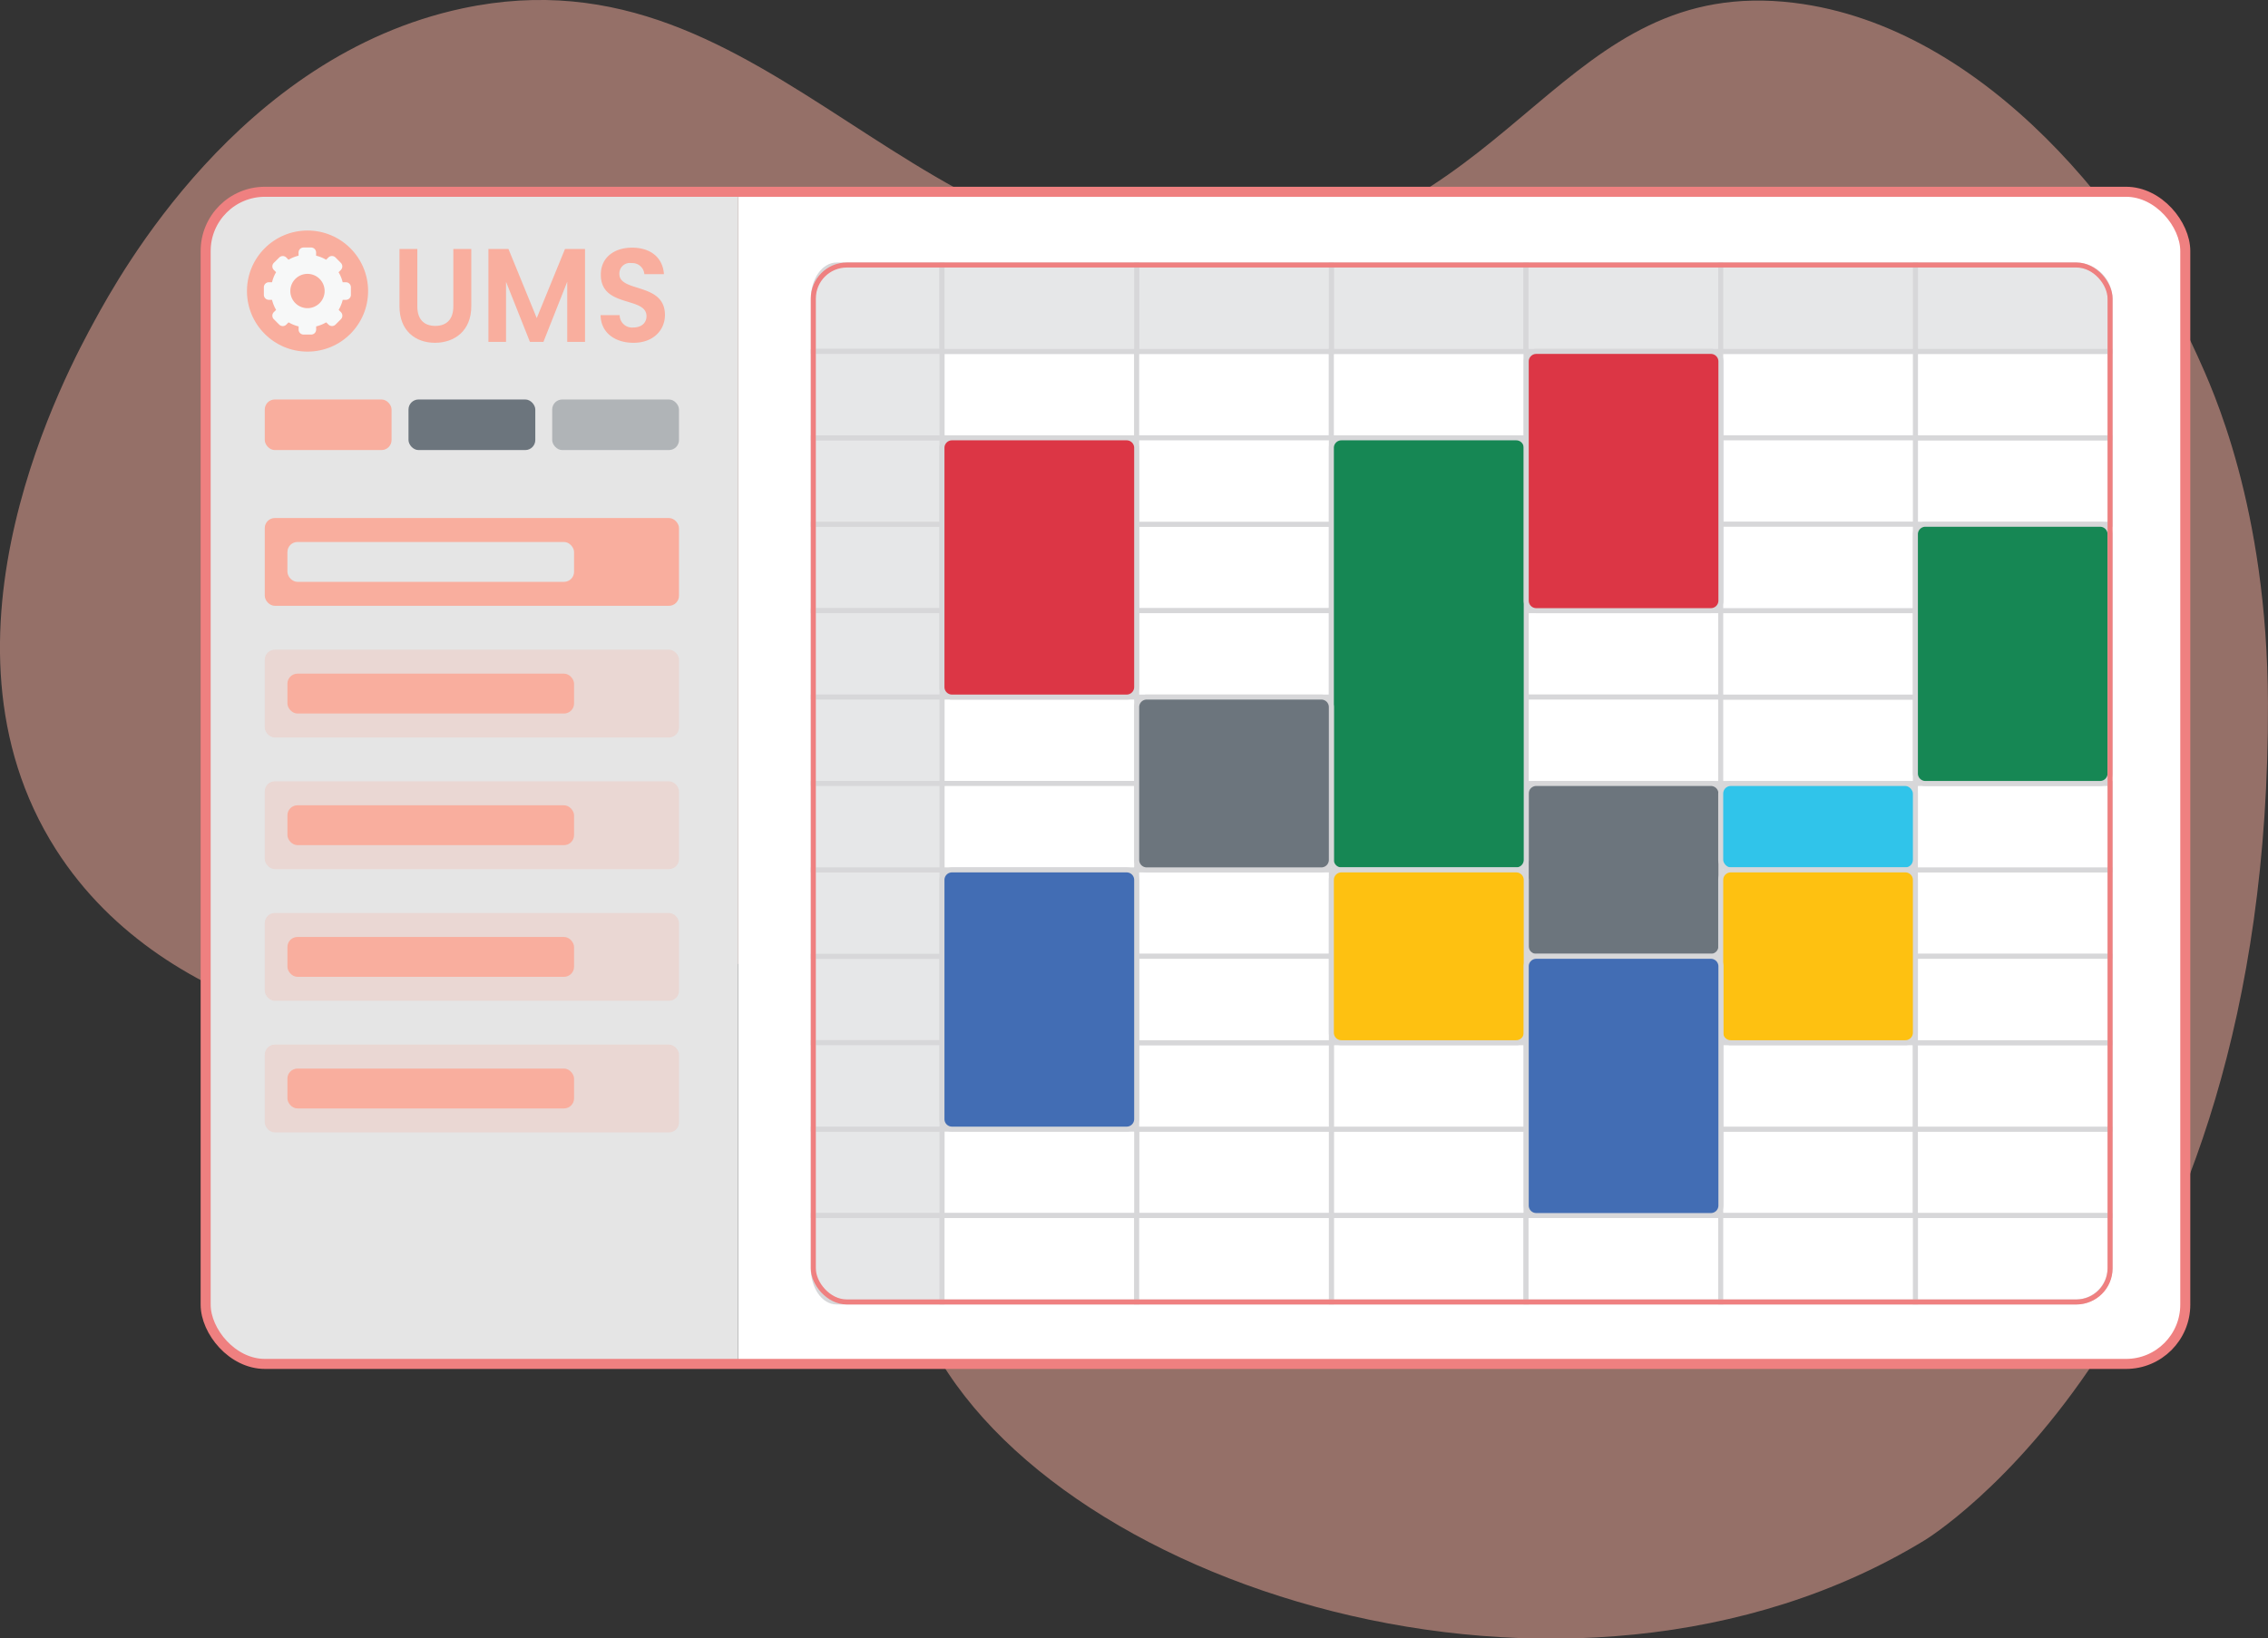 <svg id="Layer_1" data-name="Layer 1" xmlns="http://www.w3.org/2000/svg" viewBox="0 0 452.37 326.87"><rect x="0" y="0" width="452.37" height="326.87" fill="#333333" stroke="none"/><defs><style>.cls-1,.cls-12,.cls-8{fill:#f9ae9e;}.cls-1{opacity:0.5;}.cls-2,.cls-3{fill:#fff;}.cls-13,.cls-14,.cls-15,.cls-16,.cls-17,.cls-3,.cls-4,.cls-5{stroke:#d7d7d9;}.cls-13,.cls-14,.cls-15,.cls-16,.cls-17,.cls-18,.cls-3,.cls-4,.cls-5,.cls-7{stroke-miterlimit:10;}.cls-10,.cls-11,.cls-4{fill:#6c757d;}.cls-5{fill:#e6e7e8;}.cls-6{fill:#e5e5e5;}.cls-18,.cls-7{fill:none;stroke:#ef8080;}.cls-7{stroke-width:2px;}.cls-9{fill:#f7f8f8;}.cls-11{opacity:0.43;}.cls-12{opacity:0.25;}.cls-13{fill:#168754;}.cls-14{fill:#fec111;}.cls-15{fill:#30c4ea;}.cls-16{fill:#426db4;}.cls-17{fill:#dc3645;}</style></defs><path class="cls-1" d="M267.5,143.61c-66.74,8.14-94.31-62.17-156.67-48.89-44.5,9.48-68.5,53.4-73.33,62.22-5.15,9.43-34.65,63.39-7.78,105.56,22.67,35.57,70.09,38.68,75.56,39,44.11,2.24,66.17-28.94,83.89-17.62,17.46,11.16,0,43.25,13.33,73.66,22.74,51.72,129.19,86,200,42.78,0,0,68.87-41.62,68.44-167-.13-39.26-11.11-62.73-14-69.15-12.15-27-41.91-65.83-80.55-70.56C330.23,88,321.38,137,267.5,143.61Z" transform="translate(-18.58 -93.05)"/><path class="cls-2" d="M442.63,131.31H165.79V365.17H442.63a11.83,11.83,0,0,0,11.82-11.83V143.14A11.83,11.83,0,0,0,442.63,131.31Z" transform="translate(-18.58 -93.05)"/><rect class="cls-3" x="187.89" y="70.11" width="38.83" height="17.24"/><rect class="cls-3" x="226.72" y="70.11" width="38.83" height="17.24"/><rect class="cls-3" x="304.38" y="121.83" width="38.83" height="17.24"/><rect class="cls-3" x="304.38" y="139.07" width="38.83" height="17.24"/><rect class="cls-3" x="265.55" y="70.11" width="38.83" height="17.24"/><rect class="cls-3" x="187.89" y="139.07" width="38.83" height="17.24"/><rect class="cls-3" x="265.55" y="225.27" width="38.83" height="17.24"/><rect class="cls-3" x="226.72" y="225.27" width="38.83" height="17.24"/><rect class="cls-3" x="343.21" y="225.27" width="38.83" height="17.24"/><rect class="cls-3" x="187.89" y="225.27" width="38.83" height="17.24"/><rect class="cls-3" x="187.89" y="156.31" width="38.83" height="17.24"/><rect class="cls-3" x="226.72" y="104.59" width="38.83" height="17.24"/><rect class="cls-3" x="226.72" y="87.35" width="38.83" height="17.24"/><rect class="cls-3" x="343.21" y="208.03" width="38.83" height="17.24"/><rect class="cls-3" x="226.72" y="121.83" width="38.83" height="17.24"/><rect class="cls-3" x="265.55" y="208.03" width="38.83" height="17.24"/><path class="cls-4" d="M359.79,249.36H325a2,2,0,0,0-2,2v30.48a2,2,0,0,0,2,2h34.83a2,2,0,0,0,2-2V251.36A2,2,0,0,0,359.79,249.36Z" transform="translate(-18.58 -93.05)"/><rect class="cls-3" x="226.72" y="173.55" width="38.83" height="17.24"/><rect class="cls-3" x="226.72" y="208.03" width="38.83" height="17.24"/><rect class="cls-3" x="226.72" y="190.79" width="38.83" height="17.24"/><rect class="cls-3" x="265.55" y="242.51" width="38.83" height="17.24"/><rect class="cls-3" x="382.04" y="225.27" width="38.83" height="17.24"/><rect class="cls-3" x="304.38" y="242.51" width="38.83" height="17.24"/><path class="cls-3" d="M400.62,352.8H432.4a6.88,6.88,0,0,0,7.05-6.7V335.56H400.62Z" transform="translate(-18.58 -93.05)"/><rect class="cls-3" x="343.21" y="242.51" width="38.83" height="17.24"/><rect class="cls-3" x="187.89" y="242.51" width="38.83" height="17.24"/><rect class="cls-5" x="162.22" y="225.27" width="25.67" height="17.24"/><rect class="cls-5" x="162.22" y="190.79" width="25.67" height="17.24"/><path class="cls-5" d="M180.8,335.56V346.1c0,3.7,2.08,6.7,4.65,6.7h21V335.56Z" transform="translate(-18.58 -93.05)"/><rect class="cls-5" x="162.22" y="208.03" width="25.67" height="17.24"/><rect class="cls-3" x="382.04" y="87.35" width="38.83" height="17.24"/><rect class="cls-3" x="382.04" y="70.11" width="38.83" height="17.24"/><rect class="cls-3" x="382.04" y="208.03" width="38.83" height="17.24"/><path class="cls-5" d="M432.4,145.92H400.62v17.24h38.83V152.62A6.88,6.88,0,0,0,432.4,145.92Z" transform="translate(-18.58 -93.05)"/><rect class="cls-3" x="382.04" y="173.55" width="38.83" height="17.24"/><rect class="cls-3" x="382.04" y="190.79" width="38.83" height="17.24"/><rect class="cls-3" x="382.04" y="156.31" width="38.83" height="17.24"/><rect class="cls-3" x="226.72" y="242.51" width="38.83" height="17.24"/><rect class="cls-5" x="265.55" y="52.87" width="38.83" height="17.24"/><rect class="cls-3" x="343.21" y="70.11" width="38.83" height="17.24"/><rect class="cls-5" x="162.22" y="173.55" width="25.67" height="17.24"/><rect class="cls-5" x="304.38" y="52.87" width="38.83" height="17.24"/><rect class="cls-5" x="343.21" y="52.87" width="38.83" height="17.24"/><rect class="cls-3" x="343.21" y="87.35" width="38.83" height="17.24"/><rect class="cls-3" x="343.21" y="139.07" width="38.83" height="17.24"/><rect class="cls-3" x="343.21" y="121.83" width="38.83" height="17.24"/><rect class="cls-3" x="343.21" y="104.59" width="38.83" height="17.24"/><rect class="cls-5" x="162.22" y="104.59" width="25.67" height="17.24"/><rect class="cls-5" x="162.22" y="121.83" width="25.67" height="17.24"/><rect class="cls-5" x="162.22" y="139.07" width="25.67" height="17.24"/><rect class="cls-5" x="162.22" y="156.31" width="25.67" height="17.24"/><rect class="cls-5" x="226.72" y="52.87" width="38.83" height="17.24"/><path class="cls-5" d="M206.46,145.92h-21c-2.57,0-4.65,3-4.65,6.7v10.54h25.66Z" transform="translate(-18.58 -93.05)"/><rect class="cls-5" x="162.22" y="87.35" width="25.67" height="17.24"/><rect class="cls-5" x="187.89" y="52.87" width="38.83" height="17.24"/><rect class="cls-5" x="162.22" y="70.11" width="25.67" height="17.24"/><path class="cls-6" d="M71.42,131.31A11.83,11.83,0,0,0,59.6,143.14v210.2a11.83,11.83,0,0,0,11.82,11.83h94.37V131.31Z" transform="translate(-18.58 -93.05)"/><rect class="cls-7" x="41.02" y="38.26" width="394.85" height="233.85" rx="11.82"/><circle class="cls-8" cx="61.34" cy="58.07" r="12.08"/><path class="cls-9" d="M87.56,149.36h-.63a7.34,7.34,0,0,0-.82-2l.45-.45a1,1,0,0,0,0-1.42h0l-1.06-1.07a1,1,0,0,0-1.42,0h0l-.45.45a7.31,7.31,0,0,0-2-.81v-.63a1,1,0,0,0-1-1h-1.5a1,1,0,0,0-1,1v.63a7.51,7.51,0,0,0-2,.81l-.44-.44a1,1,0,0,0-1.42,0h0l-1.07,1.06a1,1,0,0,0,0,1.42h0l.45.45a7,7,0,0,0-.81,2h-.63a1,1,0,0,0-1,1v1.51a1,1,0,0,0,1,1h.63a7.31,7.31,0,0,0,.81,2l-.45.45a1,1,0,0,0,0,1.42h0l1.07,1.07a1,1,0,0,0,1.42,0h0l.45-.45a7.31,7.31,0,0,0,2,.81v.63a1,1,0,0,0,1,1h1.5a1,1,0,0,0,1-1v-.63a7.31,7.31,0,0,0,2-.81l.45.44a1,1,0,0,0,1.42,0h0l1.06-1.06a1,1,0,0,0,0-1.42h0l-.44-.45a7.65,7.65,0,0,0,.81-2h.63a1,1,0,0,0,1-1v-1.51A1,1,0,0,0,87.56,149.36Zm-7.65,5.17a3.42,3.42,0,1,1,3.42-3.42A3.42,3.42,0,0,1,79.91,154.53Z" transform="translate(-18.58 -93.05)"/><path class="cls-8" d="M98.26,142.73h3.56V154.2c0,2.54,1.32,3.87,3.58,3.87s3.6-1.33,3.6-3.87V142.73h3.58v11.44c0,4.88-3.35,7.27-7.24,7.27s-7.08-2.39-7.08-7.27Z" transform="translate(-18.58 -93.05)"/><path class="cls-8" d="M116,142.73h4l5.64,13.78,5.63-13.78h4v18.53h-3.55v-12l-4.75,12h-2.69l-4.77-12v12H116Z" transform="translate(-18.58 -93.05)"/><path class="cls-8" d="M144.94,161.44c-3.68,0-6.52-2-6.57-5.52h3.81a2.47,2.47,0,0,0,2.69,2.47c1.67,0,2.66-.93,2.66-2.26,0-4-9.14-1.59-9.11-8.3,0-3.35,2.59-5.37,6.24-5.37s6.12,1.94,6.35,5.29H147.1a2.39,2.39,0,0,0-2.54-2.21,2.1,2.1,0,0,0-2.44,2.18c0,3.72,9.09,1.65,9.09,8.17C151.21,158.81,149,161.44,144.94,161.44Z" transform="translate(-18.58 -93.05)"/><rect class="cls-8" x="52.81" y="79.7" width="25.29" height="10.09" rx="2"/><rect class="cls-10" x="81.48" y="79.7" width="25.29" height="10.09" rx="2"/><rect class="cls-11" x="110.14" y="79.7" width="25.29" height="10.09" rx="2"/><rect class="cls-8" x="52.81" y="103.35" width="82.62" height="17.51" rx="2"/><rect class="cls-6" x="57.33" y="108.13" width="57.17" height="7.95" rx="2"/><rect class="cls-12" x="52.81" y="129.62" width="82.62" height="17.51" rx="2"/><rect class="cls-8" x="57.33" y="134.4" width="57.17" height="7.95" rx="2"/><rect class="cls-12" x="52.81" y="155.88" width="82.62" height="17.51" rx="2"/><rect class="cls-8" x="57.33" y="160.66" width="57.17" height="7.95" rx="2"/><rect class="cls-12" x="52.81" y="182.15" width="82.62" height="17.51" rx="2"/><rect class="cls-8" x="57.33" y="186.93" width="57.17" height="7.95" rx="2"/><rect class="cls-12" x="52.81" y="208.41" width="82.62" height="17.51" rx="2"/><rect class="cls-8" x="57.33" y="213.19" width="57.17" height="7.95" rx="2"/><path class="cls-13" d="M321,180.4H286.13a2,2,0,0,0-2,2v82.2a2,2,0,0,0,2,2H321a2,2,0,0,0,2-2V182.4A2,2,0,0,0,321,180.4Z" transform="translate(-18.58 -93.05)"/><path class="cls-14" d="M321,266.6H286.13a2,2,0,0,0-2,2v30.48a2,2,0,0,0,2,2H321a2,2,0,0,0,2-2V268.6A2,2,0,0,0,321,266.6Z" transform="translate(-18.58 -93.05)"/><rect class="cls-15" x="343.21" y="156.31" width="38.83" height="17.24" rx="2"/><path class="cls-14" d="M398.62,266.6H363.79a2,2,0,0,0-2,2v30.48a2,2,0,0,0,2,2h34.83a2,2,0,0,0,2-2V268.6A2,2,0,0,0,398.62,266.6Z" transform="translate(-18.58 -93.05)"/><path class="cls-16" d="M359.79,283.84H325a2,2,0,0,0-2,2v47.72a2,2,0,0,0,2,2h34.83a2,2,0,0,0,2-2V285.84A2,2,0,0,0,359.79,283.84Z" transform="translate(-18.58 -93.05)"/><path class="cls-4" d="M282.13,232.12H247.3a2,2,0,0,0-2,2V264.6a2,2,0,0,0,2,2h34.83a2,2,0,0,0,2-2V234.12A2,2,0,0,0,282.13,232.12Z" transform="translate(-18.58 -93.05)"/><path class="cls-17" d="M243.3,180.4H208.46a2,2,0,0,0-2,2v47.72a2,2,0,0,0,2,2H243.3a2,2,0,0,0,2-2V182.4A2,2,0,0,0,243.3,180.4Z" transform="translate(-18.58 -93.05)"/><path class="cls-17" d="M359.79,163.16H325a2,2,0,0,0-2,2v47.72a2,2,0,0,0,2,2h34.83a2,2,0,0,0,2-2V165.16A2,2,0,0,0,359.79,163.16Z" transform="translate(-18.58 -93.05)"/><path class="cls-16" d="M243.3,266.6H208.46a2,2,0,0,0-2,2v47.72a2,2,0,0,0,2,2H243.3a2,2,0,0,0,2-2V268.6A2,2,0,0,0,243.3,266.6Z" transform="translate(-18.58 -93.05)"/><path class="cls-13" d="M437.45,197.64H402.62a2,2,0,0,0-2,2v47.72a2,2,0,0,0,2,2h34.83a2,2,0,0,0,2-2V199.64A2,2,0,0,0,437.45,197.64Z" transform="translate(-18.58 -93.05)"/><rect class="cls-18" x="162.22" y="52.87" width="258.65" height="206.88" rx="6.7"/></svg>